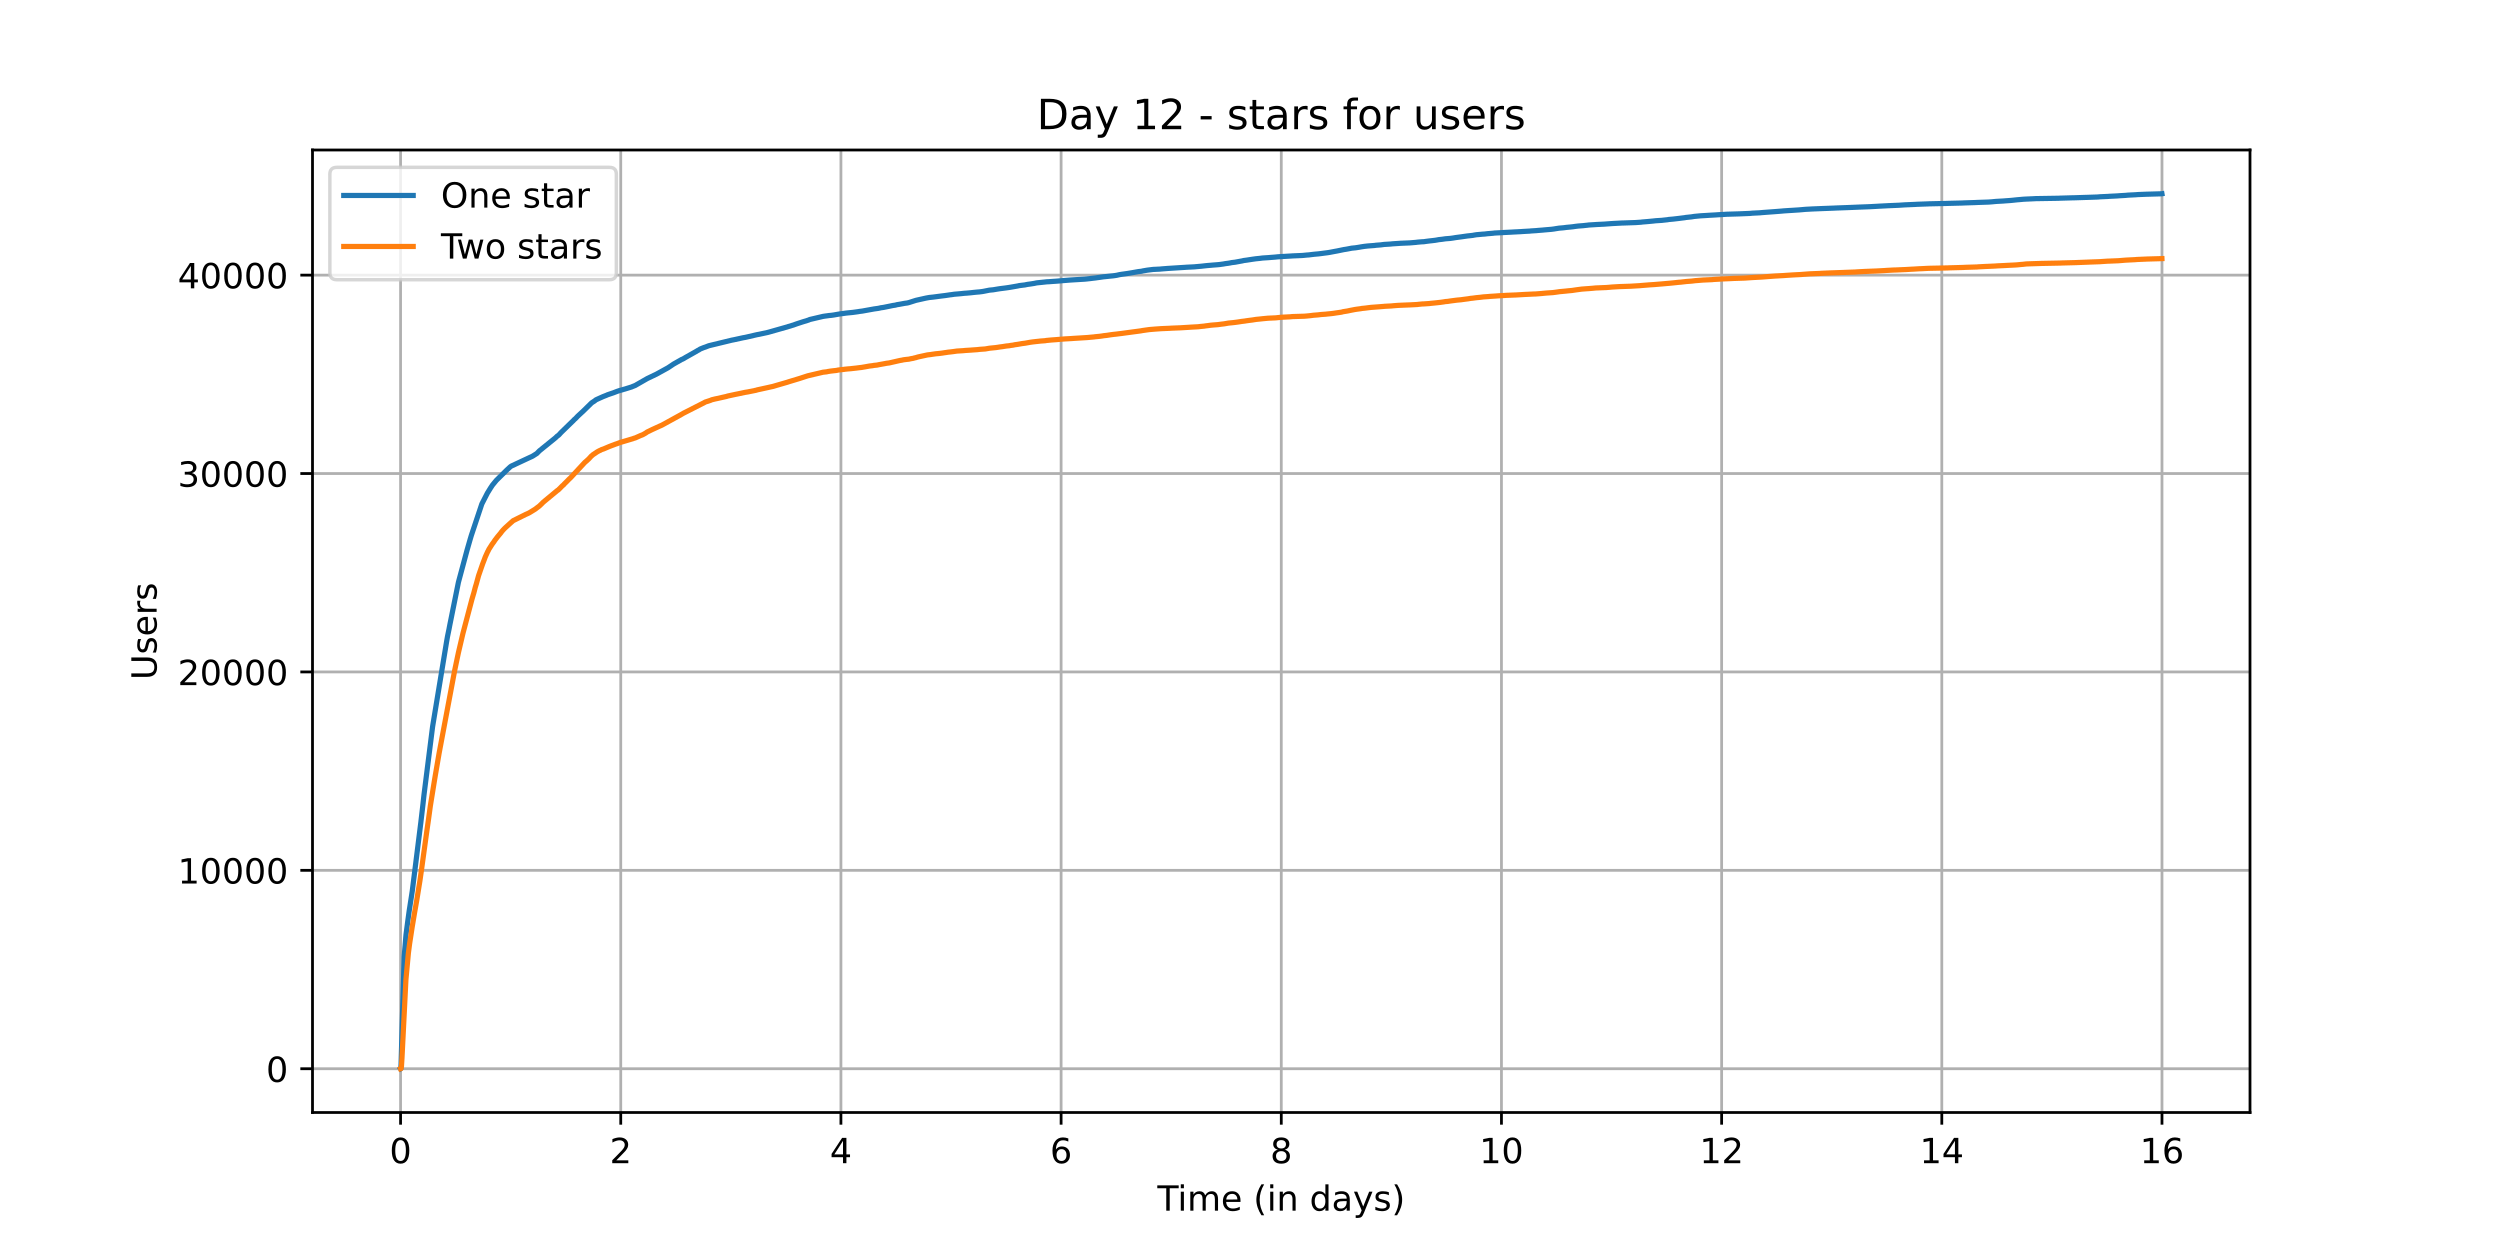 <?xml version="1.0" encoding="utf-8" standalone="no"?>
<!DOCTYPE svg PUBLIC "-//W3C//DTD SVG 1.1//EN"
  "http://www.w3.org/Graphics/SVG/1.1/DTD/svg11.dtd">
<!-- Created with matplotlib (https://matplotlib.org/) -->
<svg height="360pt" version="1.1" viewBox="0 0 720 360" width="720pt" xmlns="http://www.w3.org/2000/svg" xmlns:xlink="http://www.w3.org/1999/xlink">
 <defs>
  <style type="text/css">*{stroke-linecap:butt;stroke-linejoin:round;}</style>
 </defs>
 <g id="figure_1">
  <g id="patch_1">
   <path d="M 0 360 
L 720 360 
L 720 0 
L 0 0 
z
" style="fill:#ffffff;"/>
  </g>
  <g id="axes_1">
   <g id="patch_2">
    <path d="M 90 320.4 
L 648 320.4 
L 648 43.2 
L 90 43.2 
z
" style="fill:#ffffff;"/>
   </g>
   <g id="matplotlib.axis_1">
    <g id="xtick_1">
     <g id="line2d_1">
      <path clip-path="url(#p42080d6f54)" d="M 115.364 320.4 
L 115.364 43.2 
" style="fill:none;stroke:#b0b0b0;stroke-linecap:square;stroke-width:0.8;"/>
     </g>
     <g id="line2d_2">
      <defs>
       <path d="M 0 0 
L 0 3.5 
" id="m45e7159d76" style="stroke:#000000;stroke-width:0.8;"/>
      </defs>
      <g>
       <use style="stroke:#000000;stroke-width:0.8;" x="115.364" xlink:href="#m45e7159d76" y="320.4"/>
      </g>
     </g>
     <g id="text_1">
      <!-- 0 -->
      <g transform="translate(112.182 334.998)scale(0.1 -0.1)">
       <defs>
        <path d="M 31.781 66.406 
Q 24.172 66.406 20.328 58.906 
Q 16.5 51.422 16.5 36.375 
Q 16.5 21.391 20.328 13.891 
Q 24.172 6.391 31.781 6.391 
Q 39.453 6.391 43.281 13.891 
Q 47.125 21.391 47.125 36.375 
Q 47.125 51.422 43.281 58.906 
Q 39.453 66.406 31.781 66.406 
z
M 31.781 74.219 
Q 44.047 74.219 50.516 64.516 
Q 56.984 54.828 56.984 36.375 
Q 56.984 17.969 50.516 8.266 
Q 44.047 -1.422 31.781 -1.422 
Q 19.531 -1.422 13.062 8.266 
Q 6.594 17.969 6.594 36.375 
Q 6.594 54.828 13.062 64.516 
Q 19.531 74.219 31.781 74.219 
z
" id="DejaVuSans-48"/>
       </defs>
       <use xlink:href="#DejaVuSans-48"/>
      </g>
     </g>
    </g>
    <g id="xtick_2">
     <g id="line2d_3">
      <path clip-path="url(#p42080d6f54)" d="M 178.775 320.4 
L 178.775 43.2 
" style="fill:none;stroke:#b0b0b0;stroke-linecap:square;stroke-width:0.8;"/>
     </g>
     <g id="line2d_4">
      <g>
       <use style="stroke:#000000;stroke-width:0.8;" x="178.775" xlink:href="#m45e7159d76" y="320.4"/>
      </g>
     </g>
     <g id="text_2">
      <!-- 2 -->
      <g transform="translate(175.593 334.998)scale(0.1 -0.1)">
       <defs>
        <path d="M 19.188 8.297 
L 53.609 8.297 
L 53.609 0 
L 7.328 0 
L 7.328 8.297 
Q 12.938 14.109 22.625 23.891 
Q 32.328 33.688 34.812 36.531 
Q 39.547 41.844 41.422 45.531 
Q 43.312 49.219 43.312 52.781 
Q 43.312 58.594 39.234 62.25 
Q 35.156 65.922 28.609 65.922 
Q 23.969 65.922 18.812 64.312 
Q 13.672 62.703 7.812 59.422 
L 7.812 69.391 
Q 13.766 71.781 18.938 73 
Q 24.125 74.219 28.422 74.219 
Q 39.75 74.219 46.484 68.547 
Q 53.219 62.891 53.219 53.422 
Q 53.219 48.922 51.531 44.891 
Q 49.859 40.875 45.406 35.406 
Q 44.188 33.984 37.641 27.219 
Q 31.109 20.453 19.188 8.297 
z
" id="DejaVuSans-50"/>
       </defs>
       <use xlink:href="#DejaVuSans-50"/>
      </g>
     </g>
    </g>
    <g id="xtick_3">
     <g id="line2d_5">
      <path clip-path="url(#p42080d6f54)" d="M 242.186 320.4 
L 242.186 43.2 
" style="fill:none;stroke:#b0b0b0;stroke-linecap:square;stroke-width:0.8;"/>
     </g>
     <g id="line2d_6">
      <g>
       <use style="stroke:#000000;stroke-width:0.8;" x="242.186" xlink:href="#m45e7159d76" y="320.4"/>
      </g>
     </g>
     <g id="text_3">
      <!-- 4 -->
      <g transform="translate(239.004 334.998)scale(0.1 -0.1)">
       <defs>
        <path d="M 37.797 64.312 
L 12.891 25.391 
L 37.797 25.391 
z
M 35.203 72.906 
L 47.609 72.906 
L 47.609 25.391 
L 58.016 25.391 
L 58.016 17.188 
L 47.609 17.188 
L 47.609 0 
L 37.797 0 
L 37.797 17.188 
L 4.891 17.188 
L 4.891 26.703 
z
" id="DejaVuSans-52"/>
       </defs>
       <use xlink:href="#DejaVuSans-52"/>
      </g>
     </g>
    </g>
    <g id="xtick_4">
     <g id="line2d_7">
      <path clip-path="url(#p42080d6f54)" d="M 305.597 320.4 
L 305.597 43.2 
" style="fill:none;stroke:#b0b0b0;stroke-linecap:square;stroke-width:0.8;"/>
     </g>
     <g id="line2d_8">
      <g>
       <use style="stroke:#000000;stroke-width:0.8;" x="305.597" xlink:href="#m45e7159d76" y="320.4"/>
      </g>
     </g>
     <g id="text_4">
      <!-- 6 -->
      <g transform="translate(302.415 334.998)scale(0.1 -0.1)">
       <defs>
        <path d="M 33.016 40.375 
Q 26.375 40.375 22.484 35.828 
Q 18.609 31.297 18.609 23.391 
Q 18.609 15.531 22.484 10.953 
Q 26.375 6.391 33.016 6.391 
Q 39.656 6.391 43.531 10.953 
Q 47.406 15.531 47.406 23.391 
Q 47.406 31.297 43.531 35.828 
Q 39.656 40.375 33.016 40.375 
z
M 52.594 71.297 
L 52.594 62.312 
Q 48.875 64.062 45.094 64.984 
Q 41.312 65.922 37.594 65.922 
Q 27.828 65.922 22.672 59.328 
Q 17.531 52.734 16.797 39.406 
Q 19.672 43.656 24.016 45.922 
Q 28.375 48.188 33.594 48.188 
Q 44.578 48.188 50.953 41.516 
Q 57.328 34.859 57.328 23.391 
Q 57.328 12.156 50.688 5.359 
Q 44.047 -1.422 33.016 -1.422 
Q 20.359 -1.422 13.672 8.266 
Q 6.984 17.969 6.984 36.375 
Q 6.984 53.656 15.188 63.938 
Q 23.391 74.219 37.203 74.219 
Q 40.922 74.219 44.703 73.484 
Q 48.484 72.75 52.594 71.297 
z
" id="DejaVuSans-54"/>
       </defs>
       <use xlink:href="#DejaVuSans-54"/>
      </g>
     </g>
    </g>
    <g id="xtick_5">
     <g id="line2d_9">
      <path clip-path="url(#p42080d6f54)" d="M 369.008 320.4 
L 369.008 43.2 
" style="fill:none;stroke:#b0b0b0;stroke-linecap:square;stroke-width:0.8;"/>
     </g>
     <g id="line2d_10">
      <g>
       <use style="stroke:#000000;stroke-width:0.8;" x="369.008" xlink:href="#m45e7159d76" y="320.4"/>
      </g>
     </g>
     <g id="text_5">
      <!-- 8 -->
      <g transform="translate(365.826 334.998)scale(0.1 -0.1)">
       <defs>
        <path d="M 31.781 34.625 
Q 24.75 34.625 20.719 30.859 
Q 16.703 27.094 16.703 20.516 
Q 16.703 13.922 20.719 10.156 
Q 24.75 6.391 31.781 6.391 
Q 38.812 6.391 42.859 10.172 
Q 46.922 13.969 46.922 20.516 
Q 46.922 27.094 42.891 30.859 
Q 38.875 34.625 31.781 34.625 
z
M 21.922 38.812 
Q 15.578 40.375 12.031 44.719 
Q 8.5 49.078 8.5 55.328 
Q 8.5 64.062 14.719 69.141 
Q 20.953 74.219 31.781 74.219 
Q 42.672 74.219 48.875 69.141 
Q 55.078 64.062 55.078 55.328 
Q 55.078 49.078 51.531 44.719 
Q 48 40.375 41.703 38.812 
Q 48.828 37.156 52.797 32.312 
Q 56.781 27.484 56.781 20.516 
Q 56.781 9.906 50.312 4.234 
Q 43.844 -1.422 31.781 -1.422 
Q 19.734 -1.422 13.25 4.234 
Q 6.781 9.906 6.781 20.516 
Q 6.781 27.484 10.781 32.312 
Q 14.797 37.156 21.922 38.812 
z
M 18.312 54.391 
Q 18.312 48.734 21.844 45.562 
Q 25.391 42.391 31.781 42.391 
Q 38.141 42.391 41.719 45.562 
Q 45.312 48.734 45.312 54.391 
Q 45.312 60.062 41.719 63.234 
Q 38.141 66.406 31.781 66.406 
Q 25.391 66.406 21.844 63.234 
Q 18.312 60.062 18.312 54.391 
z
" id="DejaVuSans-56"/>
       </defs>
       <use xlink:href="#DejaVuSans-56"/>
      </g>
     </g>
    </g>
    <g id="xtick_6">
     <g id="line2d_11">
      <path clip-path="url(#p42080d6f54)" d="M 432.418 320.4 
L 432.418 43.2 
" style="fill:none;stroke:#b0b0b0;stroke-linecap:square;stroke-width:0.8;"/>
     </g>
     <g id="line2d_12">
      <g>
       <use style="stroke:#000000;stroke-width:0.8;" x="432.418" xlink:href="#m45e7159d76" y="320.4"/>
      </g>
     </g>
     <g id="text_6">
      <!-- 10 -->
      <g transform="translate(426.056 334.998)scale(0.1 -0.1)">
       <defs>
        <path d="M 12.406 8.297 
L 28.516 8.297 
L 28.516 63.922 
L 10.984 60.406 
L 10.984 69.391 
L 28.422 72.906 
L 38.281 72.906 
L 38.281 8.297 
L 54.391 8.297 
L 54.391 0 
L 12.406 0 
z
" id="DejaVuSans-49"/>
       </defs>
       <use xlink:href="#DejaVuSans-49"/>
       <use x="63.623" xlink:href="#DejaVuSans-48"/>
      </g>
     </g>
    </g>
    <g id="xtick_7">
     <g id="line2d_13">
      <path clip-path="url(#p42080d6f54)" d="M 495.829 320.4 
L 495.829 43.2 
" style="fill:none;stroke:#b0b0b0;stroke-linecap:square;stroke-width:0.8;"/>
     </g>
     <g id="line2d_14">
      <g>
       <use style="stroke:#000000;stroke-width:0.8;" x="495.829" xlink:href="#m45e7159d76" y="320.4"/>
      </g>
     </g>
     <g id="text_7">
      <!-- 12 -->
      <g transform="translate(489.467 334.998)scale(0.1 -0.1)">
       <use xlink:href="#DejaVuSans-49"/>
       <use x="63.623" xlink:href="#DejaVuSans-50"/>
      </g>
     </g>
    </g>
    <g id="xtick_8">
     <g id="line2d_15">
      <path clip-path="url(#p42080d6f54)" d="M 559.24 320.4 
L 559.24 43.2 
" style="fill:none;stroke:#b0b0b0;stroke-linecap:square;stroke-width:0.8;"/>
     </g>
     <g id="line2d_16">
      <g>
       <use style="stroke:#000000;stroke-width:0.8;" x="559.24" xlink:href="#m45e7159d76" y="320.4"/>
      </g>
     </g>
     <g id="text_8">
      <!-- 14 -->
      <g transform="translate(552.878 334.998)scale(0.1 -0.1)">
       <use xlink:href="#DejaVuSans-49"/>
       <use x="63.623" xlink:href="#DejaVuSans-52"/>
      </g>
     </g>
    </g>
    <g id="xtick_9">
     <g id="line2d_17">
      <path clip-path="url(#p42080d6f54)" d="M 622.651 320.4 
L 622.651 43.2 
" style="fill:none;stroke:#b0b0b0;stroke-linecap:square;stroke-width:0.8;"/>
     </g>
     <g id="line2d_18">
      <g>
       <use style="stroke:#000000;stroke-width:0.8;" x="622.651" xlink:href="#m45e7159d76" y="320.4"/>
      </g>
     </g>
     <g id="text_9">
      <!-- 16 -->
      <g transform="translate(616.289 334.998)scale(0.1 -0.1)">
       <use xlink:href="#DejaVuSans-49"/>
       <use x="63.623" xlink:href="#DejaVuSans-54"/>
      </g>
     </g>
    </g>
    <g id="text_10">
     <!-- Time (in days) -->
     <g transform="translate(333.327 348.677)scale(0.1 -0.1)">
      <defs>
       <path d="M -0.297 72.906 
L 61.375 72.906 
L 61.375 64.594 
L 35.5 64.594 
L 35.5 0 
L 25.594 0 
L 25.594 64.594 
L -0.297 64.594 
z
" id="DejaVuSans-84"/>
       <path d="M 9.422 54.688 
L 18.406 54.688 
L 18.406 0 
L 9.422 0 
z
M 9.422 75.984 
L 18.406 75.984 
L 18.406 64.594 
L 9.422 64.594 
z
" id="DejaVuSans-105"/>
       <path d="M 52 44.188 
Q 55.375 50.25 60.062 53.125 
Q 64.75 56 71.094 56 
Q 79.641 56 84.281 50.016 
Q 88.922 44.047 88.922 33.016 
L 88.922 0 
L 79.891 0 
L 79.891 32.719 
Q 79.891 40.578 77.094 44.375 
Q 74.312 48.188 68.609 48.188 
Q 61.625 48.188 57.562 43.547 
Q 53.516 38.922 53.516 30.906 
L 53.516 0 
L 44.484 0 
L 44.484 32.719 
Q 44.484 40.625 41.703 44.406 
Q 38.922 48.188 33.109 48.188 
Q 26.219 48.188 22.156 43.531 
Q 18.109 38.875 18.109 30.906 
L 18.109 0 
L 9.078 0 
L 9.078 54.688 
L 18.109 54.688 
L 18.109 46.188 
Q 21.188 51.219 25.484 53.609 
Q 29.781 56 35.688 56 
Q 41.656 56 45.828 52.969 
Q 50 49.953 52 44.188 
z
" id="DejaVuSans-109"/>
       <path d="M 56.203 29.594 
L 56.203 25.203 
L 14.891 25.203 
Q 15.484 15.922 20.484 11.062 
Q 25.484 6.203 34.422 6.203 
Q 39.594 6.203 44.453 7.469 
Q 49.312 8.734 54.109 11.281 
L 54.109 2.781 
Q 49.266 0.734 44.188 -0.344 
Q 39.109 -1.422 33.891 -1.422 
Q 20.797 -1.422 13.156 6.188 
Q 5.516 13.812 5.516 26.812 
Q 5.516 40.234 12.766 48.109 
Q 20.016 56 32.328 56 
Q 43.359 56 49.781 48.891 
Q 56.203 41.797 56.203 29.594 
z
M 47.219 32.234 
Q 47.125 39.594 43.094 43.984 
Q 39.062 48.391 32.422 48.391 
Q 24.906 48.391 20.391 44.141 
Q 15.875 39.891 15.188 32.172 
z
" id="DejaVuSans-101"/>
       <path id="DejaVuSans-32"/>
       <path d="M 31 75.875 
Q 24.469 64.656 21.281 53.656 
Q 18.109 42.672 18.109 31.391 
Q 18.109 20.125 21.312 9.062 
Q 24.516 -2 31 -13.188 
L 23.188 -13.188 
Q 15.875 -1.703 12.234 9.375 
Q 8.594 20.453 8.594 31.391 
Q 8.594 42.281 12.203 53.312 
Q 15.828 64.359 23.188 75.875 
z
" id="DejaVuSans-40"/>
       <path d="M 54.891 33.016 
L 54.891 0 
L 45.906 0 
L 45.906 32.719 
Q 45.906 40.484 42.875 44.328 
Q 39.844 48.188 33.797 48.188 
Q 26.516 48.188 22.312 43.547 
Q 18.109 38.922 18.109 30.906 
L 18.109 0 
L 9.078 0 
L 9.078 54.688 
L 18.109 54.688 
L 18.109 46.188 
Q 21.344 51.125 25.703 53.562 
Q 30.078 56 35.797 56 
Q 45.219 56 50.047 50.172 
Q 54.891 44.344 54.891 33.016 
z
" id="DejaVuSans-110"/>
       <path d="M 45.406 46.391 
L 45.406 75.984 
L 54.391 75.984 
L 54.391 0 
L 45.406 0 
L 45.406 8.203 
Q 42.578 3.328 38.25 0.953 
Q 33.938 -1.422 27.875 -1.422 
Q 17.969 -1.422 11.734 6.484 
Q 5.516 14.406 5.516 27.297 
Q 5.516 40.188 11.734 48.094 
Q 17.969 56 27.875 56 
Q 33.938 56 38.25 53.625 
Q 42.578 51.266 45.406 46.391 
z
M 14.797 27.297 
Q 14.797 17.391 18.875 11.75 
Q 22.953 6.109 30.078 6.109 
Q 37.203 6.109 41.297 11.75 
Q 45.406 17.391 45.406 27.297 
Q 45.406 37.203 41.297 42.844 
Q 37.203 48.484 30.078 48.484 
Q 22.953 48.484 18.875 42.844 
Q 14.797 37.203 14.797 27.297 
z
" id="DejaVuSans-100"/>
       <path d="M 34.281 27.484 
Q 23.391 27.484 19.188 25 
Q 14.984 22.516 14.984 16.5 
Q 14.984 11.719 18.141 8.906 
Q 21.297 6.109 26.703 6.109 
Q 34.188 6.109 38.703 11.406 
Q 43.219 16.703 43.219 25.484 
L 43.219 27.484 
z
M 52.203 31.203 
L 52.203 0 
L 43.219 0 
L 43.219 8.297 
Q 40.141 3.328 35.547 0.953 
Q 30.953 -1.422 24.312 -1.422 
Q 15.922 -1.422 10.953 3.297 
Q 6 8.016 6 15.922 
Q 6 25.141 12.172 29.828 
Q 18.359 34.516 30.609 34.516 
L 43.219 34.516 
L 43.219 35.406 
Q 43.219 41.609 39.141 45 
Q 35.062 48.391 27.688 48.391 
Q 23 48.391 18.547 47.266 
Q 14.109 46.141 10.016 43.891 
L 10.016 52.203 
Q 14.938 54.109 19.578 55.047 
Q 24.219 56 28.609 56 
Q 40.484 56 46.344 49.844 
Q 52.203 43.703 52.203 31.203 
z
" id="DejaVuSans-97"/>
       <path d="M 32.172 -5.078 
Q 28.375 -14.844 24.75 -17.812 
Q 21.141 -20.797 15.094 -20.797 
L 7.906 -20.797 
L 7.906 -13.281 
L 13.188 -13.281 
Q 16.891 -13.281 18.938 -11.516 
Q 21 -9.766 23.484 -3.219 
L 25.094 0.875 
L 2.984 54.688 
L 12.5 54.688 
L 29.594 11.922 
L 46.688 54.688 
L 56.203 54.688 
z
" id="DejaVuSans-121"/>
       <path d="M 44.281 53.078 
L 44.281 44.578 
Q 40.484 46.531 36.375 47.5 
Q 32.281 48.484 27.875 48.484 
Q 21.188 48.484 17.844 46.438 
Q 14.5 44.391 14.5 40.281 
Q 14.5 37.156 16.891 35.375 
Q 19.281 33.594 26.516 31.984 
L 29.594 31.297 
Q 39.156 29.25 43.188 25.516 
Q 47.219 21.781 47.219 15.094 
Q 47.219 7.469 41.188 3.016 
Q 35.156 -1.422 24.609 -1.422 
Q 20.219 -1.422 15.453 -0.562 
Q 10.688 0.297 5.422 2 
L 5.422 11.281 
Q 10.406 8.688 15.234 7.391 
Q 20.062 6.109 24.812 6.109 
Q 31.156 6.109 34.562 8.281 
Q 37.984 10.453 37.984 14.406 
Q 37.984 18.062 35.516 20.016 
Q 33.062 21.969 24.703 23.781 
L 21.578 24.516 
Q 13.234 26.266 9.516 29.906 
Q 5.812 33.547 5.812 39.891 
Q 5.812 47.609 11.281 51.797 
Q 16.75 56 26.812 56 
Q 31.781 56 36.172 55.266 
Q 40.578 54.547 44.281 53.078 
z
" id="DejaVuSans-115"/>
       <path d="M 8.016 75.875 
L 15.828 75.875 
Q 23.141 64.359 26.781 53.312 
Q 30.422 42.281 30.422 31.391 
Q 30.422 20.453 26.781 9.375 
Q 23.141 -1.703 15.828 -13.188 
L 8.016 -13.188 
Q 14.5 -2 17.703 9.062 
Q 20.906 20.125 20.906 31.391 
Q 20.906 42.672 17.703 53.656 
Q 14.5 64.656 8.016 75.875 
z
" id="DejaVuSans-41"/>
      </defs>
      <use xlink:href="#DejaVuSans-84"/>
      <use x="57.959" xlink:href="#DejaVuSans-105"/>
      <use x="85.742" xlink:href="#DejaVuSans-109"/>
      <use x="183.154" xlink:href="#DejaVuSans-101"/>
      <use x="244.678" xlink:href="#DejaVuSans-32"/>
      <use x="276.465" xlink:href="#DejaVuSans-40"/>
      <use x="315.479" xlink:href="#DejaVuSans-105"/>
      <use x="343.262" xlink:href="#DejaVuSans-110"/>
      <use x="406.641" xlink:href="#DejaVuSans-32"/>
      <use x="438.428" xlink:href="#DejaVuSans-100"/>
      <use x="501.904" xlink:href="#DejaVuSans-97"/>
      <use x="563.184" xlink:href="#DejaVuSans-121"/>
      <use x="622.363" xlink:href="#DejaVuSans-115"/>
      <use x="674.463" xlink:href="#DejaVuSans-41"/>
     </g>
    </g>
   </g>
   <g id="matplotlib.axis_2">
    <g id="ytick_1">
     <g id="line2d_19">
      <path clip-path="url(#p42080d6f54)" d="M 90 307.8 
L 648 307.8 
" style="fill:none;stroke:#b0b0b0;stroke-linecap:square;stroke-width:0.8;"/>
     </g>
     <g id="line2d_20">
      <defs>
       <path d="M 0 0 
L -3.5 0 
" id="m7c76536538" style="stroke:#000000;stroke-width:0.8;"/>
      </defs>
      <g>
       <use style="stroke:#000000;stroke-width:0.8;" x="90" xlink:href="#m7c76536538" y="307.8"/>
      </g>
     </g>
     <g id="text_11">
      <!-- 0 -->
      <g transform="translate(76.638 311.599)scale(0.1 -0.1)">
       <use xlink:href="#DejaVuSans-48"/>
      </g>
     </g>
    </g>
    <g id="ytick_2">
     <g id="line2d_21">
      <path clip-path="url(#p42080d6f54)" d="M 90 250.658 
L 648 250.658 
" style="fill:none;stroke:#b0b0b0;stroke-linecap:square;stroke-width:0.8;"/>
     </g>
     <g id="line2d_22">
      <g>
       <use style="stroke:#000000;stroke-width:0.8;" x="90" xlink:href="#m7c76536538" y="250.658"/>
      </g>
     </g>
     <g id="text_12">
      <!-- 10000 -->
      <g transform="translate(51.188 254.458)scale(0.1 -0.1)">
       <use xlink:href="#DejaVuSans-49"/>
       <use x="63.623" xlink:href="#DejaVuSans-48"/>
       <use x="127.246" xlink:href="#DejaVuSans-48"/>
       <use x="190.869" xlink:href="#DejaVuSans-48"/>
       <use x="254.492" xlink:href="#DejaVuSans-48"/>
      </g>
     </g>
    </g>
    <g id="ytick_3">
     <g id="line2d_23">
      <path clip-path="url(#p42080d6f54)" d="M 90 193.517 
L 648 193.517 
" style="fill:none;stroke:#b0b0b0;stroke-linecap:square;stroke-width:0.8;"/>
     </g>
     <g id="line2d_24">
      <g>
       <use style="stroke:#000000;stroke-width:0.8;" x="90" xlink:href="#m7c76536538" y="193.517"/>
      </g>
     </g>
     <g id="text_13">
      <!-- 20000 -->
      <g transform="translate(51.188 197.316)scale(0.1 -0.1)">
       <use xlink:href="#DejaVuSans-50"/>
       <use x="63.623" xlink:href="#DejaVuSans-48"/>
       <use x="127.246" xlink:href="#DejaVuSans-48"/>
       <use x="190.869" xlink:href="#DejaVuSans-48"/>
       <use x="254.492" xlink:href="#DejaVuSans-48"/>
      </g>
     </g>
    </g>
    <g id="ytick_4">
     <g id="line2d_25">
      <path clip-path="url(#p42080d6f54)" d="M 90 136.375 
L 648 136.375 
" style="fill:none;stroke:#b0b0b0;stroke-linecap:square;stroke-width:0.8;"/>
     </g>
     <g id="line2d_26">
      <g>
       <use style="stroke:#000000;stroke-width:0.8;" x="90" xlink:href="#m7c76536538" y="136.375"/>
      </g>
     </g>
     <g id="text_14">
      <!-- 30000 -->
      <g transform="translate(51.188 140.175)scale(0.1 -0.1)">
       <defs>
        <path d="M 40.578 39.312 
Q 47.656 37.797 51.625 33 
Q 55.609 28.219 55.609 21.188 
Q 55.609 10.406 48.188 4.484 
Q 40.766 -1.422 27.094 -1.422 
Q 22.516 -1.422 17.656 -0.516 
Q 12.797 0.391 7.625 2.203 
L 7.625 11.719 
Q 11.719 9.328 16.594 8.109 
Q 21.484 6.891 26.812 6.891 
Q 36.078 6.891 40.938 10.547 
Q 45.797 14.203 45.797 21.188 
Q 45.797 27.641 41.281 31.266 
Q 36.766 34.906 28.719 34.906 
L 20.219 34.906 
L 20.219 43.016 
L 29.109 43.016 
Q 36.375 43.016 40.234 45.922 
Q 44.094 48.828 44.094 54.297 
Q 44.094 59.906 40.109 62.906 
Q 36.141 65.922 28.719 65.922 
Q 24.656 65.922 20.016 65.031 
Q 15.375 64.156 9.812 62.312 
L 9.812 71.094 
Q 15.438 72.656 20.344 73.438 
Q 25.25 74.219 29.594 74.219 
Q 40.828 74.219 47.359 69.109 
Q 53.906 64.016 53.906 55.328 
Q 53.906 49.266 50.438 45.094 
Q 46.969 40.922 40.578 39.312 
z
" id="DejaVuSans-51"/>
       </defs>
       <use xlink:href="#DejaVuSans-51"/>
       <use x="63.623" xlink:href="#DejaVuSans-48"/>
       <use x="127.246" xlink:href="#DejaVuSans-48"/>
       <use x="190.869" xlink:href="#DejaVuSans-48"/>
       <use x="254.492" xlink:href="#DejaVuSans-48"/>
      </g>
     </g>
    </g>
    <g id="ytick_5">
     <g id="line2d_27">
      <path clip-path="url(#p42080d6f54)" d="M 90 79.234 
L 648 79.234 
" style="fill:none;stroke:#b0b0b0;stroke-linecap:square;stroke-width:0.8;"/>
     </g>
     <g id="line2d_28">
      <g>
       <use style="stroke:#000000;stroke-width:0.8;" x="90" xlink:href="#m7c76536538" y="79.234"/>
      </g>
     </g>
     <g id="text_15">
      <!-- 40000 -->
      <g transform="translate(51.188 83.033)scale(0.1 -0.1)">
       <use xlink:href="#DejaVuSans-52"/>
       <use x="63.623" xlink:href="#DejaVuSans-48"/>
       <use x="127.246" xlink:href="#DejaVuSans-48"/>
       <use x="190.869" xlink:href="#DejaVuSans-48"/>
       <use x="254.492" xlink:href="#DejaVuSans-48"/>
      </g>
     </g>
    </g>
    <g id="text_16">
     <!-- Users -->
     <g transform="translate(45.108 195.801)rotate(-90)scale(0.1 -0.1)">
      <defs>
       <path d="M 8.688 72.906 
L 18.609 72.906 
L 18.609 28.609 
Q 18.609 16.891 22.844 11.734 
Q 27.094 6.594 36.625 6.594 
Q 46.094 6.594 50.344 11.734 
Q 54.594 16.891 54.594 28.609 
L 54.594 72.906 
L 64.5 72.906 
L 64.5 27.391 
Q 64.5 13.141 57.438 5.859 
Q 50.391 -1.422 36.625 -1.422 
Q 22.797 -1.422 15.734 5.859 
Q 8.688 13.141 8.688 27.391 
z
" id="DejaVuSans-85"/>
       <path d="M 41.109 46.297 
Q 39.594 47.172 37.812 47.578 
Q 36.031 48 33.891 48 
Q 26.266 48 22.188 43.047 
Q 18.109 38.094 18.109 28.812 
L 18.109 0 
L 9.078 0 
L 9.078 54.688 
L 18.109 54.688 
L 18.109 46.188 
Q 20.953 51.172 25.484 53.578 
Q 30.031 56 36.531 56 
Q 37.453 56 38.578 55.875 
Q 39.703 55.766 41.062 55.516 
z
" id="DejaVuSans-114"/>
      </defs>
      <use xlink:href="#DejaVuSans-85"/>
      <use x="73.193" xlink:href="#DejaVuSans-115"/>
      <use x="125.293" xlink:href="#DejaVuSans-101"/>
      <use x="186.816" xlink:href="#DejaVuSans-114"/>
      <use x="227.93" xlink:href="#DejaVuSans-115"/>
     </g>
    </g>
   </g>
   <g id="line2d_29">
    <path clip-path="url(#p42080d6f54)" d="M 115.364 307.8 
L 115.44 307.749 
L 115.505 306.537 
L 116.4 275.526 
L 116.924 269.275 
L 117.404 265.555 
L 117.84 262.395 
L 118.146 260.413 
L 118.538 257.904 
L 118.735 256.607 
L 121.2 236.887 
L 121.835 231.436 
L 122.097 229.013 
L 124.584 209.282 
L 128.643 184.66 
L 128.883 183.294 
L 129.32 181.18 
L 129.56 179.923 
L 132.025 167.695 
L 134.512 158.443 
L 135.407 155.329 
L 135.734 154.238 
L 138.767 145.141 
L 140.36 142.032 
L 141.32 140.472 
L 141.517 140.187 
L 141.778 139.775 
L 142.608 138.758 
L 142.935 138.364 
L 143.022 138.267 
L 145.924 135.404 
L 146.033 135.301 
L 146.949 134.455 
L 147.257 134.233 
L 147.759 134.004 
L 147.955 133.924 
L 148.414 133.695 
L 150.443 132.747 
L 150.661 132.644 
L 152.646 131.718 
L 153.17 131.484 
L 153.476 131.318 
L 154.61 130.598 
L 155.134 130.061 
L 155.352 129.838 
L 159.585 126.41 
L 159.912 126.147 
L 160.087 125.987 
L 160.436 125.644 
L 160.852 125.347 
L 161.027 125.181 
L 161.441 124.718 
L 161.724 124.427 
L 162.444 123.73 
L 164.735 121.501 
L 165.019 121.239 
L 165.434 120.793 
L 165.63 120.644 
L 165.892 120.387 
L 166.35 119.896 
L 166.59 119.673 
L 167.681 118.661 
L 167.79 118.57 
L 170.387 116.027 
L 171.304 115.422 
L 171.587 115.182 
L 171.871 115.039 
L 173.66 114.233 
L 174.555 113.884 
L 174.751 113.799 
L 174.969 113.696 
L 175.188 113.622 
L 176.65 113.13 
L 176.868 113.044 
L 177.741 112.707 
L 178.351 112.502 
L 178.678 112.41 
L 178.875 112.353 
L 179.268 112.25 
L 179.573 112.147 
L 179.988 112.039 
L 181.952 111.427 
L 182.148 111.33 
L 182.955 111.01 
L 183.283 110.816 
L 183.654 110.604 
L 186.185 109.153 
L 186.425 109.016 
L 188.782 107.89 
L 189 107.787 
L 192.341 105.947 
L 192.538 105.822 
L 192.821 105.633 
L 193.978 104.856 
L 196.334 103.519 
L 196.553 103.445 
L 196.967 103.227 
L 197.207 103.079 
L 197.382 102.97 
L 199.979 101.508 
L 200.307 101.319 
L 201.006 100.902 
L 201.223 100.81 
L 201.638 100.53 
L 202.664 100.113 
L 202.992 100.005 
L 203.188 99.942 
L 204.017 99.616 
L 204.236 99.548 
L 210.74 97.97 
L 211.307 97.862 
L 214.037 97.268 
L 214.67 97.159 
L 218.033 96.382 
L 218.644 96.273 
L 221.023 95.759 
L 221.437 95.651 
L 226.499 94.216 
L 226.696 94.165 
L 226.979 94.062 
L 227.437 93.936 
L 227.765 93.839 
L 228.07 93.731 
L 228.463 93.622 
L 229.205 93.353 
L 229.511 93.245 
L 231.17 92.702 
L 231.716 92.536 
L 232.065 92.439 
L 232.283 92.371 
L 232.589 92.262 
L 232.916 92.159 
L 233.2 92.022 
L 237.02 91.125 
L 237.718 91.016 
L 238.024 90.982 
L 238.766 90.873 
L 239.377 90.822 
L 240.141 90.713 
L 241.428 90.485 
L 242.104 90.376 
L 242.912 90.274 
L 243.675 90.165 
L 244.395 90.091 
L 245.53 89.982 
L 246.425 89.862 
L 247.145 89.759 
L 247.494 89.696 
L 248.345 89.588 
L 249.763 89.331 
L 250.374 89.222 
L 251.77 88.971 
L 252.556 88.862 
L 252.883 88.816 
L 253.386 88.714 
L 253.648 88.645 
L 254.434 88.536 
L 256.332 88.154 
L 256.812 88.051 
L 257.161 87.982 
L 257.86 87.879 
L 258.34 87.748 
L 259.038 87.639 
L 260.544 87.359 
L 261.309 87.256 
L 261.767 87.142 
L 263.557 86.571 
L 263.841 86.485 
L 266.657 85.856 
L 267.246 85.748 
L 267.617 85.679 
L 268.665 85.571 
L 269.516 85.462 
L 270.324 85.354 
L 271.197 85.239 
L 272.091 85.131 
L 273.008 84.999 
L 273.684 84.896 
L 273.946 84.874 
L 274.622 84.771 
L 274.797 84.742 
L 276.084 84.634 
L 276.761 84.571 
L 277.766 84.462 
L 278.334 84.428 
L 279.556 84.319 
L 280.342 84.228 
L 281.433 84.119 
L 282.044 84.074 
L 282.873 83.965 
L 283.223 83.908 
L 284.946 83.565 
L 286.059 83.457 
L 287.303 83.245 
L 288.001 83.137 
L 288.83 83.034 
L 289.681 82.925 
L 290.619 82.788 
L 291.274 82.679 
L 292.54 82.457 
L 293.129 82.354 
L 293.544 82.257 
L 294.418 82.148 
L 295.16 82.062 
L 295.64 81.959 
L 296.011 81.891 
L 296.82 81.782 
L 297.889 81.611 
L 298.391 81.502 
L 298.741 81.445 
L 299.832 81.337 
L 300.53 81.262 
L 301.534 81.154 
L 302.014 81.137 
L 303.497 81.028 
L 304.042 80.994 
L 305.395 80.885 
L 306.093 80.817 
L 307.49 80.708 
L 308.123 80.657 
L 309.868 80.548 
L 310.435 80.514 
L 312.268 80.405 
L 312.901 80.348 
L 313.883 80.239 
L 314.713 80.137 
L 315.607 80.034 
L 315.934 79.982 
L 316.742 79.874 
L 317.745 79.725 
L 318.815 79.617 
L 319.512 79.542 
L 320.603 79.434 
L 321.607 79.285 
L 322.044 79.182 
L 322.458 79.091 
L 323.157 78.982 
L 324.052 78.857 
L 324.816 78.748 
L 325.951 78.559 
L 326.563 78.451 
L 327.851 78.222 
L 328.811 78.114 
L 329.073 78.039 
L 330.383 77.811 
L 331.256 77.702 
L 332.064 77.6 
L 334.137 77.497 
L 334.421 77.462 
L 335.774 77.354 
L 336.363 77.308 
L 338.087 77.2 
L 339.767 77.091 
L 341.426 76.988 
L 341.687 76.965 
L 343.913 76.857 
L 344.589 76.794 
L 345.746 76.691 
L 346.008 76.668 
L 346.946 76.56 
L 347.644 76.485 
L 348.888 76.382 
L 349.171 76.354 
L 350.59 76.245 
L 351.288 76.177 
L 352.008 76.074 
L 352.314 76.034 
L 352.903 75.925 
L 353.711 75.822 
L 354.343 75.714 
L 354.736 75.628 
L 355.674 75.52 
L 357.137 75.251 
L 357.747 75.142 
L 358.184 75.034 
L 359.013 74.925 
L 360.082 74.76 
L 360.802 74.651 
L 361.697 74.525 
L 362.788 74.417 
L 363.617 74.308 
L 365.275 74.2 
L 365.908 74.148 
L 367.283 74.04 
L 367.981 73.965 
L 369.596 73.857 
L 370.097 73.834 
L 371.93 73.725 
L 372.192 73.702 
L 374.745 73.594 
L 375.29 73.56 
L 376.36 73.451 
L 376.905 73.417 
L 377.778 73.308 
L 378.52 73.222 
L 379.72 73.114 
L 380.549 73.011 
L 381.357 72.902 
L 382.142 72.805 
L 382.862 72.697 
L 384.455 72.394 
L 385.066 72.285 
L 387.03 71.88 
L 387.75 71.771 
L 389.3 71.474 
L 390.391 71.365 
L 391.416 71.205 
L 392.005 71.097 
L 392.987 70.948 
L 393.969 70.84 
L 394.58 70.794 
L 395.911 70.691 
L 396.26 70.634 
L 397.678 70.525 
L 398.595 70.4 
L 400.384 70.291 
L 401.104 70.217 
L 402.762 70.108 
L 403.373 70.063 
L 405.992 69.954 
L 406.603 69.903 
L 407.892 69.794 
L 408.219 69.743 
L 409.507 69.634 
L 410.009 69.617 
L 410.772 69.508 
L 411.579 69.405 
L 412.561 69.297 
L 413.346 69.2 
L 413.957 69.097 
L 414.328 69.023 
L 415.31 68.914 
L 416.292 68.771 
L 417.667 68.663 
L 418.561 68.537 
L 419.194 68.428 
L 420.046 68.314 
L 420.875 68.205 
L 421.858 68.063 
L 422.622 67.954 
L 423.298 67.885 
L 424.171 67.783 
L 424.542 67.708 
L 425.219 67.6 
L 425.874 67.543 
L 427.052 67.434 
L 427.576 67.405 
L 428.449 67.297 
L 429.017 67.257 
L 430.173 67.154 
L 430.391 67.114 
L 432.53 67.005 
L 433.141 66.96 
L 435.345 66.851 
L 435.89 66.817 
L 438.028 66.708 
L 438.639 66.663 
L 440.603 66.554 
L 440.909 66.514 
L 442.545 66.411 
L 442.828 66.377 
L 444.225 66.268 
L 444.879 66.205 
L 446.145 66.097 
L 446.778 66.045 
L 447.607 65.937 
L 447.956 65.874 
L 449.025 65.708 
L 450.291 65.6 
L 451.164 65.485 
L 452.321 65.377 
L 453.041 65.297 
L 453.783 65.188 
L 454.547 65.097 
L 455.988 64.988 
L 456.294 64.948 
L 457.276 64.846 
L 457.494 64.806 
L 459.262 64.697 
L 459.829 64.657 
L 462.099 64.548 
L 462.71 64.497 
L 464.237 64.388 
L 464.804 64.354 
L 466.746 64.251 
L 467.008 64.234 
L 467.488 64.223 
L 470.587 64.114 
L 471.067 64.097 
L 472.638 63.988 
L 472.965 63.937 
L 474.314 63.828 
L 474.99 63.766 
L 476.125 63.657 
L 476.867 63.571 
L 478.569 63.463 
L 479.289 63.383 
L 480.249 63.28 
L 480.598 63.211 
L 481.82 63.103 
L 482.562 63.017 
L 483.5 62.908 
L 484.351 62.8 
L 485.246 62.691 
L 485.443 62.64 
L 486.468 62.531 
L 487.211 62.451 
L 487.778 62.354 
L 487.975 62.326 
L 489.11 62.217 
L 489.765 62.154 
L 491.598 62.046 
L 492.188 62.006 
L 494.13 61.897 
L 494.741 61.851 
L 496.661 61.743 
L 497.229 61.703 
L 500.894 61.594 
L 501.396 61.571 
L 503.993 61.463 
L 504.669 61.394 
L 506.851 61.286 
L 507.549 61.217 
L 509.011 61.108 
L 509.622 61.063 
L 511.106 60.954 
L 511.695 60.908 
L 513.069 60.8 
L 513.724 60.737 
L 515.317 60.628 
L 515.863 60.6 
L 517.522 60.491 
L 518.067 60.457 
L 519.312 60.348 
L 519.945 60.291 
L 521.931 60.183 
L 522.455 60.16 
L 525.139 60.051 
L 525.619 60.034 
L 528.434 59.926 
L 528.695 59.908 
L 531.641 59.8 
L 532.143 59.783 
L 534.762 59.674 
L 535.264 59.651 
L 538.144 59.543 
L 538.646 59.52 
L 540.653 59.411 
L 541.198 59.377 
L 543.315 59.268 
L 543.839 59.24 
L 546.392 59.131 
L 546.915 59.108 
L 548.575 59 
L 549.077 58.977 
L 551.565 58.869 
L 552.111 58.834 
L 555.1 58.726 
L 555.602 58.703 
L 560.38 58.594 
L 560.882 58.577 
L 565.115 58.469 
L 565.639 58.44 
L 568.956 58.331 
L 569.479 58.303 
L 572.73 58.194 
L 573.014 58.171 
L 573.582 58.131 
L 574.695 58.023 
L 574.978 58 
L 576.964 57.891 
L 577.575 57.84 
L 579.103 57.731 
L 579.823 57.657 
L 580.74 57.56 
L 580.936 57.537 
L 581.525 57.491 
L 582.703 57.383 
L 583.249 57.349 
L 585.692 57.24 
L 586.238 57.206 
L 592.893 57.097 
L 593.09 57.08 
L 596.821 56.971 
L 597.257 56.966 
L 600.575 56.857 
L 601.033 56.846 
L 604.175 56.737 
L 604.83 56.674 
L 607.209 56.566 
L 607.492 56.537 
L 609.718 56.429 
L 610.351 56.377 
L 612.162 56.269 
L 612.86 56.2 
L 615.042 56.091 
L 615.653 56.04 
L 618.337 55.931 
L 618.817 55.92 
L 622.571 55.811 
L 622.636 55.8 
L 622.636 55.8 
" style="fill:none;stroke:#1f77b4;stroke-linecap:square;stroke-width:1.5;"/>
   </g>
   <g id="line2d_30">
    <path clip-path="url(#p42080d6f54)" d="M 115.364 307.8 
L 115.505 307.749 
L 115.615 307.171 
L 115.767 304.731 
L 116.902 282.161 
L 117.622 274.424 
L 117.971 271.749 
L 118.713 266.921 
L 119.433 262.63 
L 120 259.43 
L 120.938 253.636 
L 121.44 250.133 
L 122.512 242.333 
L 122.926 239.344 
L 123.363 236.31 
L 123.952 232.019 
L 125.086 225.002 
L 125.392 223.162 
L 126.461 216.933 
L 130.934 193.145 
L 131.654 189.711 
L 132.025 187.963 
L 133.334 182.374 
L 135.931 172.546 
L 136.476 170.7 
L 136.891 169.106 
L 137.174 168.186 
L 137.829 165.786 
L 138.767 163.078 
L 139.007 162.386 
L 139.487 161.14 
L 139.749 160.426 
L 140.448 158.883 
L 140.557 158.712 
L 140.797 158.203 
L 140.971 157.929 
L 141.757 156.701 
L 142.258 156.026 
L 142.498 155.638 
L 143.306 154.581 
L 144.2 153.512 
L 144.484 153.118 
L 144.811 152.729 
L 145.291 152.221 
L 145.553 151.969 
L 146.644 150.981 
L 146.753 150.878 
L 147.803 149.946 
L 151.49 148.118 
L 151.752 148.009 
L 152.232 147.786 
L 152.45 147.672 
L 152.625 147.569 
L 154.065 146.684 
L 154.261 146.547 
L 154.697 146.204 
L 155.2 145.838 
L 155.396 145.672 
L 156.116 144.981 
L 156.334 144.747 
L 156.509 144.592 
L 156.88 144.278 
L 160.392 141.364 
L 160.567 141.227 
L 160.808 141.089 
L 160.983 140.884 
L 161.179 140.712 
L 161.703 140.17 
L 162.052 139.821 
L 162.226 139.718 
L 162.532 139.358 
L 162.684 139.21 
L 163.317 138.587 
L 163.928 137.952 
L 164.212 137.701 
L 164.452 137.455 
L 168.445 133.153 
L 168.794 132.861 
L 168.969 132.713 
L 169.231 132.461 
L 169.558 132.17 
L 170.322 131.33 
L 170.54 131.175 
L 170.758 130.958 
L 171.02 130.793 
L 171.26 130.621 
L 171.456 130.513 
L 171.762 130.284 
L 172.089 130.084 
L 172.635 129.787 
L 172.897 129.69 
L 173.224 129.501 
L 173.878 129.278 
L 174.118 129.175 
L 175.406 128.627 
L 176.257 128.295 
L 176.475 128.221 
L 177.326 127.896 
L 177.61 127.81 
L 178.395 127.513 
L 178.678 127.41 
L 179.224 127.25 
L 182.301 126.336 
L 182.541 126.233 
L 182.933 126.13 
L 184.592 125.393 
L 184.919 125.284 
L 185.334 125.078 
L 185.574 124.936 
L 185.923 124.741 
L 186.381 124.416 
L 186.927 124.158 
L 187.407 123.918 
L 187.909 123.678 
L 189.963 122.736 
L 190.618 122.45 
L 196.094 119.439 
L 196.815 119.016 
L 202.904 115.919 
L 203.057 115.81 
L 204.629 115.296 
L 205 115.13 
L 205.458 115.022 
L 205.916 114.907 
L 206.44 114.799 
L 209.255 114.17 
L 209.561 114.062 
L 211.853 113.57 
L 212.398 113.462 
L 214.626 112.993 
L 215.327 112.884 
L 217.291 112.484 
L 217.793 112.382 
L 218.077 112.284 
L 218.579 112.176 
L 221.088 111.627 
L 221.568 111.519 
L 221.983 111.422 
L 222.506 111.313 
L 226.783 110.073 
L 227.11 109.959 
L 229.795 109.147 
L 230.34 108.982 
L 232.065 108.416 
L 232.676 108.222 
L 237.064 107.193 
L 238.046 107.09 
L 238.461 106.993 
L 239.137 106.885 
L 239.901 106.793 
L 240.905 106.685 
L 241.319 106.587 
L 242.17 106.473 
L 243.064 106.382 
L 243.239 106.347 
L 244.264 106.239 
L 244.854 106.199 
L 245.835 106.09 
L 246.577 106.01 
L 247.407 105.902 
L 248.127 105.822 
L 248.738 105.713 
L 249.065 105.662 
L 250.418 105.416 
L 251.29 105.313 
L 251.661 105.239 
L 252.643 105.136 
L 253.058 105.039 
L 254.434 104.793 
L 255.023 104.685 
L 255.263 104.633 
L 256.092 104.525 
L 259.147 103.827 
L 259.759 103.725 
L 260.195 103.622 
L 261.047 103.513 
L 261.767 103.439 
L 262.182 103.342 
L 262.401 103.296 
L 263.055 103.187 
L 263.274 103.107 
L 263.776 102.999 
L 264.081 102.896 
L 264.474 102.788 
L 267.137 102.21 
L 268.032 102.108 
L 268.381 102.05 
L 269.101 101.948 
L 269.429 101.896 
L 270.586 101.788 
L 271.415 101.679 
L 272.091 101.57 
L 272.375 101.536 
L 273.051 101.428 
L 273.728 101.359 
L 274.6 101.25 
L 275.583 101.108 
L 277.329 100.999 
L 278.028 100.93 
L 279.666 100.828 
L 279.927 100.805 
L 281.455 100.696 
L 282.197 100.61 
L 283.746 100.502 
L 284.99 100.285 
L 286.081 100.176 
L 286.757 100.108 
L 287.521 99.999 
L 287.87 99.936 
L 288.721 99.828 
L 289.79 99.656 
L 290.75 99.559 
L 290.947 99.502 
L 291.798 99.393 
L 292.234 99.29 
L 293.042 99.182 
L 294.374 98.948 
L 295.247 98.839 
L 296.667 98.582 
L 297.431 98.473 
L 298.217 98.382 
L 299.242 98.273 
L 299.548 98.233 
L 300.988 98.125 
L 301.359 98.056 
L 302.428 97.953 
L 302.711 97.925 
L 304.173 97.816 
L 304.784 97.765 
L 306.072 97.656 
L 306.661 97.61 
L 308.603 97.502 
L 309.192 97.456 
L 310.959 97.348 
L 311.526 97.313 
L 313.25 97.205 
L 313.948 97.136 
L 315.083 97.033 
L 315.411 96.982 
L 316.502 96.879 
L 316.807 96.845 
L 317.549 96.742 
L 317.789 96.691 
L 318.792 96.582 
L 319.883 96.411 
L 320.734 96.302 
L 321.455 96.228 
L 322.284 96.119 
L 323.069 96.028 
L 323.855 95.919 
L 326.781 95.525 
L 327.611 95.416 
L 328.527 95.291 
L 329.073 95.188 
L 329.379 95.148 
L 330.121 95.039 
L 331.038 94.913 
L 332.348 94.805 
L 332.609 94.782 
L 334.072 94.679 
L 334.355 94.656 
L 336.843 94.548 
L 337.388 94.513 
L 340.029 94.405 
L 340.596 94.371 
L 342.407 94.262 
L 343.018 94.216 
L 345.047 94.108 
L 345.812 94.016 
L 346.902 93.913 
L 347.142 93.862 
L 347.884 93.776 
L 348.648 93.668 
L 349.324 93.605 
L 350.742 93.496 
L 351.659 93.371 
L 352.576 93.262 
L 353.82 93.045 
L 354.954 92.936 
L 355.74 92.845 
L 356.547 92.736 
L 357.638 92.565 
L 358.511 92.462 
L 358.86 92.399 
L 359.799 92.268 
L 360.671 92.159 
L 361.784 91.982 
L 362.897 91.873 
L 363.661 91.788 
L 364.839 91.679 
L 365.145 91.645 
L 367.413 91.542 
L 367.719 91.508 
L 368.766 91.399 
L 369.355 91.353 
L 371.494 91.245 
L 372.192 91.176 
L 375.661 91.068 
L 376.294 91.016 
L 377.385 90.908 
L 378.258 90.793 
L 379.611 90.685 
L 380.44 90.582 
L 381.88 90.479 
L 382.185 90.439 
L 383.298 90.331 
L 384.084 90.234 
L 384.782 90.125 
L 385.677 89.999 
L 386.353 89.896 
L 386.833 89.765 
L 387.925 89.594 
L 388.426 89.496 
L 388.623 89.445 
L 390.216 89.136 
L 390.893 89.034 
L 391.198 88.994 
L 391.94 88.896 
L 392.136 88.845 
L 393.205 88.736 
L 394.078 88.622 
L 394.929 88.519 
L 395.191 88.502 
L 396.653 88.394 
L 397.242 88.348 
L 398.508 88.245 
L 398.791 88.216 
L 400.82 88.108 
L 401.126 88.068 
L 402.501 87.959 
L 403.024 87.931 
L 405.642 87.822 
L 406.144 87.805 
L 408.175 87.696 
L 408.503 87.651 
L 409.616 87.542 
L 410.096 87.525 
L 411.688 87.416 
L 411.994 87.371 
L 413.128 87.262 
L 413.826 87.188 
L 414.808 87.079 
L 415.681 86.959 
L 416.314 86.851 
L 416.925 86.805 
L 417.623 86.696 
L 417.95 86.651 
L 418.78 86.542 
L 419.609 86.434 
L 420.81 86.325 
L 421.137 86.274 
L 421.967 86.165 
L 422.84 86.051 
L 423.473 85.942 
L 424.193 85.868 
L 424.935 85.765 
L 425.219 85.731 
L 426.332 85.622 
L 427.205 85.508 
L 428.777 85.399 
L 429.06 85.365 
L 430.762 85.256 
L 431.395 85.205 
L 433.293 85.096 
L 433.883 85.056 
L 436.654 84.948 
L 437.221 84.914 
L 439.032 84.805 
L 439.556 84.782 
L 441.803 84.674 
L 442.283 84.662 
L 443.657 84.554 
L 443.919 84.531 
L 445.054 84.422 
L 445.643 84.376 
L 447.214 84.268 
L 448.022 84.165 
L 448.742 84.062 
L 449.091 84.005 
L 449.724 83.948 
L 450.88 83.839 
L 451.623 83.759 
L 452.779 83.651 
L 453.827 83.491 
L 454.635 83.382 
L 455.53 83.262 
L 456.948 83.154 
L 457.516 83.119 
L 458.803 83.011 
L 459.524 82.937 
L 462.143 82.828 
L 462.623 82.811 
L 463.844 82.708 
L 464.15 82.674 
L 465.983 82.565 
L 466.506 82.537 
L 469.736 82.428 
L 470.303 82.388 
L 472.179 82.279 
L 472.856 82.217 
L 474.227 82.108 
L 474.881 82.051 
L 476.561 81.942 
L 477.194 81.885 
L 478.525 81.777 
L 479.136 81.725 
L 480.336 81.617 
L 480.598 81.599 
L 481.71 81.491 
L 482.452 81.411 
L 483.478 81.302 
L 484.046 81.262 
L 484.963 81.154 
L 485.705 81.068 
L 487.102 80.965 
L 487.407 80.931 
L 488.302 80.822 
L 488.87 80.782 
L 490.18 80.674 
L 490.463 80.651 
L 490.987 80.628 
L 493.148 80.531 
L 493.366 80.497 
L 493.912 80.462 
L 495.723 80.359 
L 495.985 80.337 
L 498.581 80.228 
L 499.127 80.194 
L 502.531 80.085 
L 503.142 80.039 
L 504.735 79.931 
L 505.258 79.902 
L 507.309 79.794 
L 507.876 79.754 
L 509.207 79.645 
L 509.774 79.605 
L 511.28 79.497 
L 511.826 79.468 
L 513.724 79.359 
L 514.313 79.314 
L 515.994 79.205 
L 516.54 79.171 
L 518.679 79.062 
L 519.29 79.011 
L 520.709 78.902 
L 521.276 78.862 
L 524.048 78.754 
L 524.637 78.708 
L 527.168 78.599 
L 527.67 78.582 
L 530.856 78.474 
L 531.357 78.451 
L 534.325 78.342 
L 534.915 78.297 
L 536.922 78.188 
L 537.445 78.165 
L 540.217 78.057 
L 540.718 78.034 
L 542.748 77.925 
L 543.337 77.879 
L 545.344 77.771 
L 545.781 77.765 
L 548.225 77.657 
L 548.706 77.64 
L 550.561 77.531 
L 551.063 77.508 
L 552.809 77.4 
L 553.289 77.388 
L 555.384 77.28 
L 555.842 77.268 
L 560.926 77.16 
L 561.428 77.137 
L 565.399 77.028 
L 565.966 76.994 
L 569.457 76.885 
L 569.763 76.851 
L 571.858 76.742 
L 572.338 76.725 
L 574.651 76.617 
L 575.262 76.571 
L 577.554 76.462 
L 578.099 76.428 
L 580.347 76.32 
L 580.914 76.28 
L 582.027 76.171 
L 582.616 76.125 
L 583.532 76.017 
L 584.056 75.994 
L 587.416 75.885 
L 587.896 75.868 
L 593.33 75.76 
L 593.832 75.737 
L 597.912 75.628 
L 598.436 75.605 
L 601.273 75.497 
L 601.775 75.474 
L 604.786 75.365 
L 605.397 75.32 
L 607.034 75.211 
L 607.492 75.2 
L 610.089 75.091 
L 610.722 75.04 
L 612.053 74.931 
L 612.598 74.897 
L 614.824 74.788 
L 615.457 74.731 
L 617.966 74.622 
L 618.49 74.6 
L 622.353 74.491 
L 622.636 74.48 
L 622.636 74.48 
" style="fill:none;stroke:#ff7f0e;stroke-linecap:square;stroke-width:1.5;"/>
   </g>
   <g id="patch_3">
    <path d="M 90 320.4 
L 90 43.2 
" style="fill:none;stroke:#000000;stroke-linecap:square;stroke-linejoin:miter;stroke-width:0.8;"/>
   </g>
   <g id="patch_4">
    <path d="M 648 320.4 
L 648 43.2 
" style="fill:none;stroke:#000000;stroke-linecap:square;stroke-linejoin:miter;stroke-width:0.8;"/>
   </g>
   <g id="patch_5">
    <path d="M 90 320.4 
L 648 320.4 
" style="fill:none;stroke:#000000;stroke-linecap:square;stroke-linejoin:miter;stroke-width:0.8;"/>
   </g>
   <g id="patch_6">
    <path d="M 90 43.2 
L 648 43.2 
" style="fill:none;stroke:#000000;stroke-linecap:square;stroke-linejoin:miter;stroke-width:0.8;"/>
   </g>
   <g id="text_17">
    <!-- Day 12 - stars for users -->
    <g transform="translate(298.609 37.2)scale(0.12 -0.12)">
     <defs>
      <path d="M 19.672 64.797 
L 19.672 8.109 
L 31.594 8.109 
Q 46.688 8.109 53.688 14.938 
Q 60.688 21.781 60.688 36.531 
Q 60.688 51.172 53.688 57.984 
Q 46.688 64.797 31.594 64.797 
z
M 9.812 72.906 
L 30.078 72.906 
Q 51.266 72.906 61.172 64.094 
Q 71.094 55.281 71.094 36.531 
Q 71.094 17.672 61.125 8.828 
Q 51.172 0 30.078 0 
L 9.812 0 
z
" id="DejaVuSans-68"/>
      <path d="M 4.891 31.391 
L 31.203 31.391 
L 31.203 23.391 
L 4.891 23.391 
z
" id="DejaVuSans-45"/>
      <path d="M 18.312 70.219 
L 18.312 54.688 
L 36.812 54.688 
L 36.812 47.703 
L 18.312 47.703 
L 18.312 18.016 
Q 18.312 11.328 20.141 9.422 
Q 21.969 7.516 27.594 7.516 
L 36.812 7.516 
L 36.812 0 
L 27.594 0 
Q 17.188 0 13.234 3.875 
Q 9.281 7.766 9.281 18.016 
L 9.281 47.703 
L 2.688 47.703 
L 2.688 54.688 
L 9.281 54.688 
L 9.281 70.219 
z
" id="DejaVuSans-116"/>
      <path d="M 37.109 75.984 
L 37.109 68.5 
L 28.516 68.5 
Q 23.688 68.5 21.797 66.547 
Q 19.922 64.594 19.922 59.516 
L 19.922 54.688 
L 34.719 54.688 
L 34.719 47.703 
L 19.922 47.703 
L 19.922 0 
L 10.891 0 
L 10.891 47.703 
L 2.297 47.703 
L 2.297 54.688 
L 10.891 54.688 
L 10.891 58.5 
Q 10.891 67.625 15.141 71.797 
Q 19.391 75.984 28.609 75.984 
z
" id="DejaVuSans-102"/>
      <path d="M 30.609 48.391 
Q 23.391 48.391 19.188 42.75 
Q 14.984 37.109 14.984 27.297 
Q 14.984 17.484 19.156 11.844 
Q 23.344 6.203 30.609 6.203 
Q 37.797 6.203 41.984 11.859 
Q 46.188 17.531 46.188 27.297 
Q 46.188 37.016 41.984 42.703 
Q 37.797 48.391 30.609 48.391 
z
M 30.609 56 
Q 42.328 56 49.016 48.375 
Q 55.719 40.766 55.719 27.297 
Q 55.719 13.875 49.016 6.219 
Q 42.328 -1.422 30.609 -1.422 
Q 18.844 -1.422 12.172 6.219 
Q 5.516 13.875 5.516 27.297 
Q 5.516 40.766 12.172 48.375 
Q 18.844 56 30.609 56 
z
" id="DejaVuSans-111"/>
      <path d="M 8.5 21.578 
L 8.5 54.688 
L 17.484 54.688 
L 17.484 21.922 
Q 17.484 14.156 20.5 10.266 
Q 23.531 6.391 29.594 6.391 
Q 36.859 6.391 41.078 11.031 
Q 45.312 15.672 45.312 23.688 
L 45.312 54.688 
L 54.297 54.688 
L 54.297 0 
L 45.312 0 
L 45.312 8.406 
Q 42.047 3.422 37.719 1 
Q 33.406 -1.422 27.688 -1.422 
Q 18.266 -1.422 13.375 4.438 
Q 8.5 10.297 8.5 21.578 
z
M 31.109 56 
z
" id="DejaVuSans-117"/>
     </defs>
     <use xlink:href="#DejaVuSans-68"/>
     <use x="77.002" xlink:href="#DejaVuSans-97"/>
     <use x="138.281" xlink:href="#DejaVuSans-121"/>
     <use x="197.461" xlink:href="#DejaVuSans-32"/>
     <use x="229.248" xlink:href="#DejaVuSans-49"/>
     <use x="292.871" xlink:href="#DejaVuSans-50"/>
     <use x="356.494" xlink:href="#DejaVuSans-32"/>
     <use x="388.281" xlink:href="#DejaVuSans-45"/>
     <use x="424.365" xlink:href="#DejaVuSans-32"/>
     <use x="456.152" xlink:href="#DejaVuSans-115"/>
     <use x="508.252" xlink:href="#DejaVuSans-116"/>
     <use x="547.461" xlink:href="#DejaVuSans-97"/>
     <use x="608.74" xlink:href="#DejaVuSans-114"/>
     <use x="649.854" xlink:href="#DejaVuSans-115"/>
     <use x="701.953" xlink:href="#DejaVuSans-32"/>
     <use x="733.74" xlink:href="#DejaVuSans-102"/>
     <use x="768.945" xlink:href="#DejaVuSans-111"/>
     <use x="830.127" xlink:href="#DejaVuSans-114"/>
     <use x="871.24" xlink:href="#DejaVuSans-32"/>
     <use x="903.027" xlink:href="#DejaVuSans-117"/>
     <use x="966.406" xlink:href="#DejaVuSans-115"/>
     <use x="1018.506" xlink:href="#DejaVuSans-101"/>
     <use x="1080.029" xlink:href="#DejaVuSans-114"/>
     <use x="1121.143" xlink:href="#DejaVuSans-115"/>
    </g>
   </g>
   <g id="legend_1">
    <g id="patch_7">
     <path d="M 97 80.556 
L 175.511 80.556 
Q 177.511 80.556 177.511 78.556 
L 177.511 50.2 
Q 177.511 48.2 175.511 48.2 
L 97 48.2 
Q 95 48.2 95 50.2 
L 95 78.556 
Q 95 80.556 97 80.556 
z
" style="fill:#ffffff;opacity:0.8;stroke:#cccccc;stroke-linejoin:miter;"/>
    </g>
    <g id="line2d_31">
     <path d="M 99 56.298 
L 119 56.298 
" style="fill:none;stroke:#1f77b4;stroke-linecap:square;stroke-width:1.5;"/>
    </g>
    <g id="line2d_32"/>
    <g id="text_18">
     <!-- One star -->
     <g transform="translate(127 59.798)scale(0.1 -0.1)">
      <defs>
       <path d="M 39.406 66.219 
Q 28.656 66.219 22.328 58.203 
Q 16.016 50.203 16.016 36.375 
Q 16.016 22.609 22.328 14.594 
Q 28.656 6.594 39.406 6.594 
Q 50.141 6.594 56.422 14.594 
Q 62.703 22.609 62.703 36.375 
Q 62.703 50.203 56.422 58.203 
Q 50.141 66.219 39.406 66.219 
z
M 39.406 74.219 
Q 54.734 74.219 63.906 63.938 
Q 73.094 53.656 73.094 36.375 
Q 73.094 19.141 63.906 8.859 
Q 54.734 -1.422 39.406 -1.422 
Q 24.031 -1.422 14.812 8.828 
Q 5.609 19.094 5.609 36.375 
Q 5.609 53.656 14.812 63.938 
Q 24.031 74.219 39.406 74.219 
z
" id="DejaVuSans-79"/>
      </defs>
      <use xlink:href="#DejaVuSans-79"/>
      <use x="78.711" xlink:href="#DejaVuSans-110"/>
      <use x="142.09" xlink:href="#DejaVuSans-101"/>
      <use x="203.613" xlink:href="#DejaVuSans-32"/>
      <use x="235.4" xlink:href="#DejaVuSans-115"/>
      <use x="287.5" xlink:href="#DejaVuSans-116"/>
      <use x="326.709" xlink:href="#DejaVuSans-97"/>
      <use x="387.988" xlink:href="#DejaVuSans-114"/>
     </g>
    </g>
    <g id="line2d_33">
     <path d="M 99 70.977 
L 119 70.977 
" style="fill:none;stroke:#ff7f0e;stroke-linecap:square;stroke-width:1.5;"/>
    </g>
    <g id="line2d_34"/>
    <g id="text_19">
     <!-- Two stars -->
     <g transform="translate(127 74.477)scale(0.1 -0.1)">
      <defs>
       <path d="M 4.203 54.688 
L 13.188 54.688 
L 24.422 12.016 
L 35.594 54.688 
L 46.188 54.688 
L 57.422 12.016 
L 68.609 54.688 
L 77.594 54.688 
L 63.281 0 
L 52.688 0 
L 40.922 44.828 
L 29.109 0 
L 18.5 0 
z
" id="DejaVuSans-119"/>
      </defs>
      <use xlink:href="#DejaVuSans-84"/>
      <use x="44.584" xlink:href="#DejaVuSans-119"/>
      <use x="126.371" xlink:href="#DejaVuSans-111"/>
      <use x="187.553" xlink:href="#DejaVuSans-32"/>
      <use x="219.34" xlink:href="#DejaVuSans-115"/>
      <use x="271.439" xlink:href="#DejaVuSans-116"/>
      <use x="310.648" xlink:href="#DejaVuSans-97"/>
      <use x="371.928" xlink:href="#DejaVuSans-114"/>
      <use x="413.041" xlink:href="#DejaVuSans-115"/>
     </g>
    </g>
   </g>
  </g>
 </g>
 <defs>
  <clipPath id="p42080d6f54">
   <rect height="277.2" width="558" x="90" y="43.2"/>
  </clipPath>
 </defs>
</svg>
